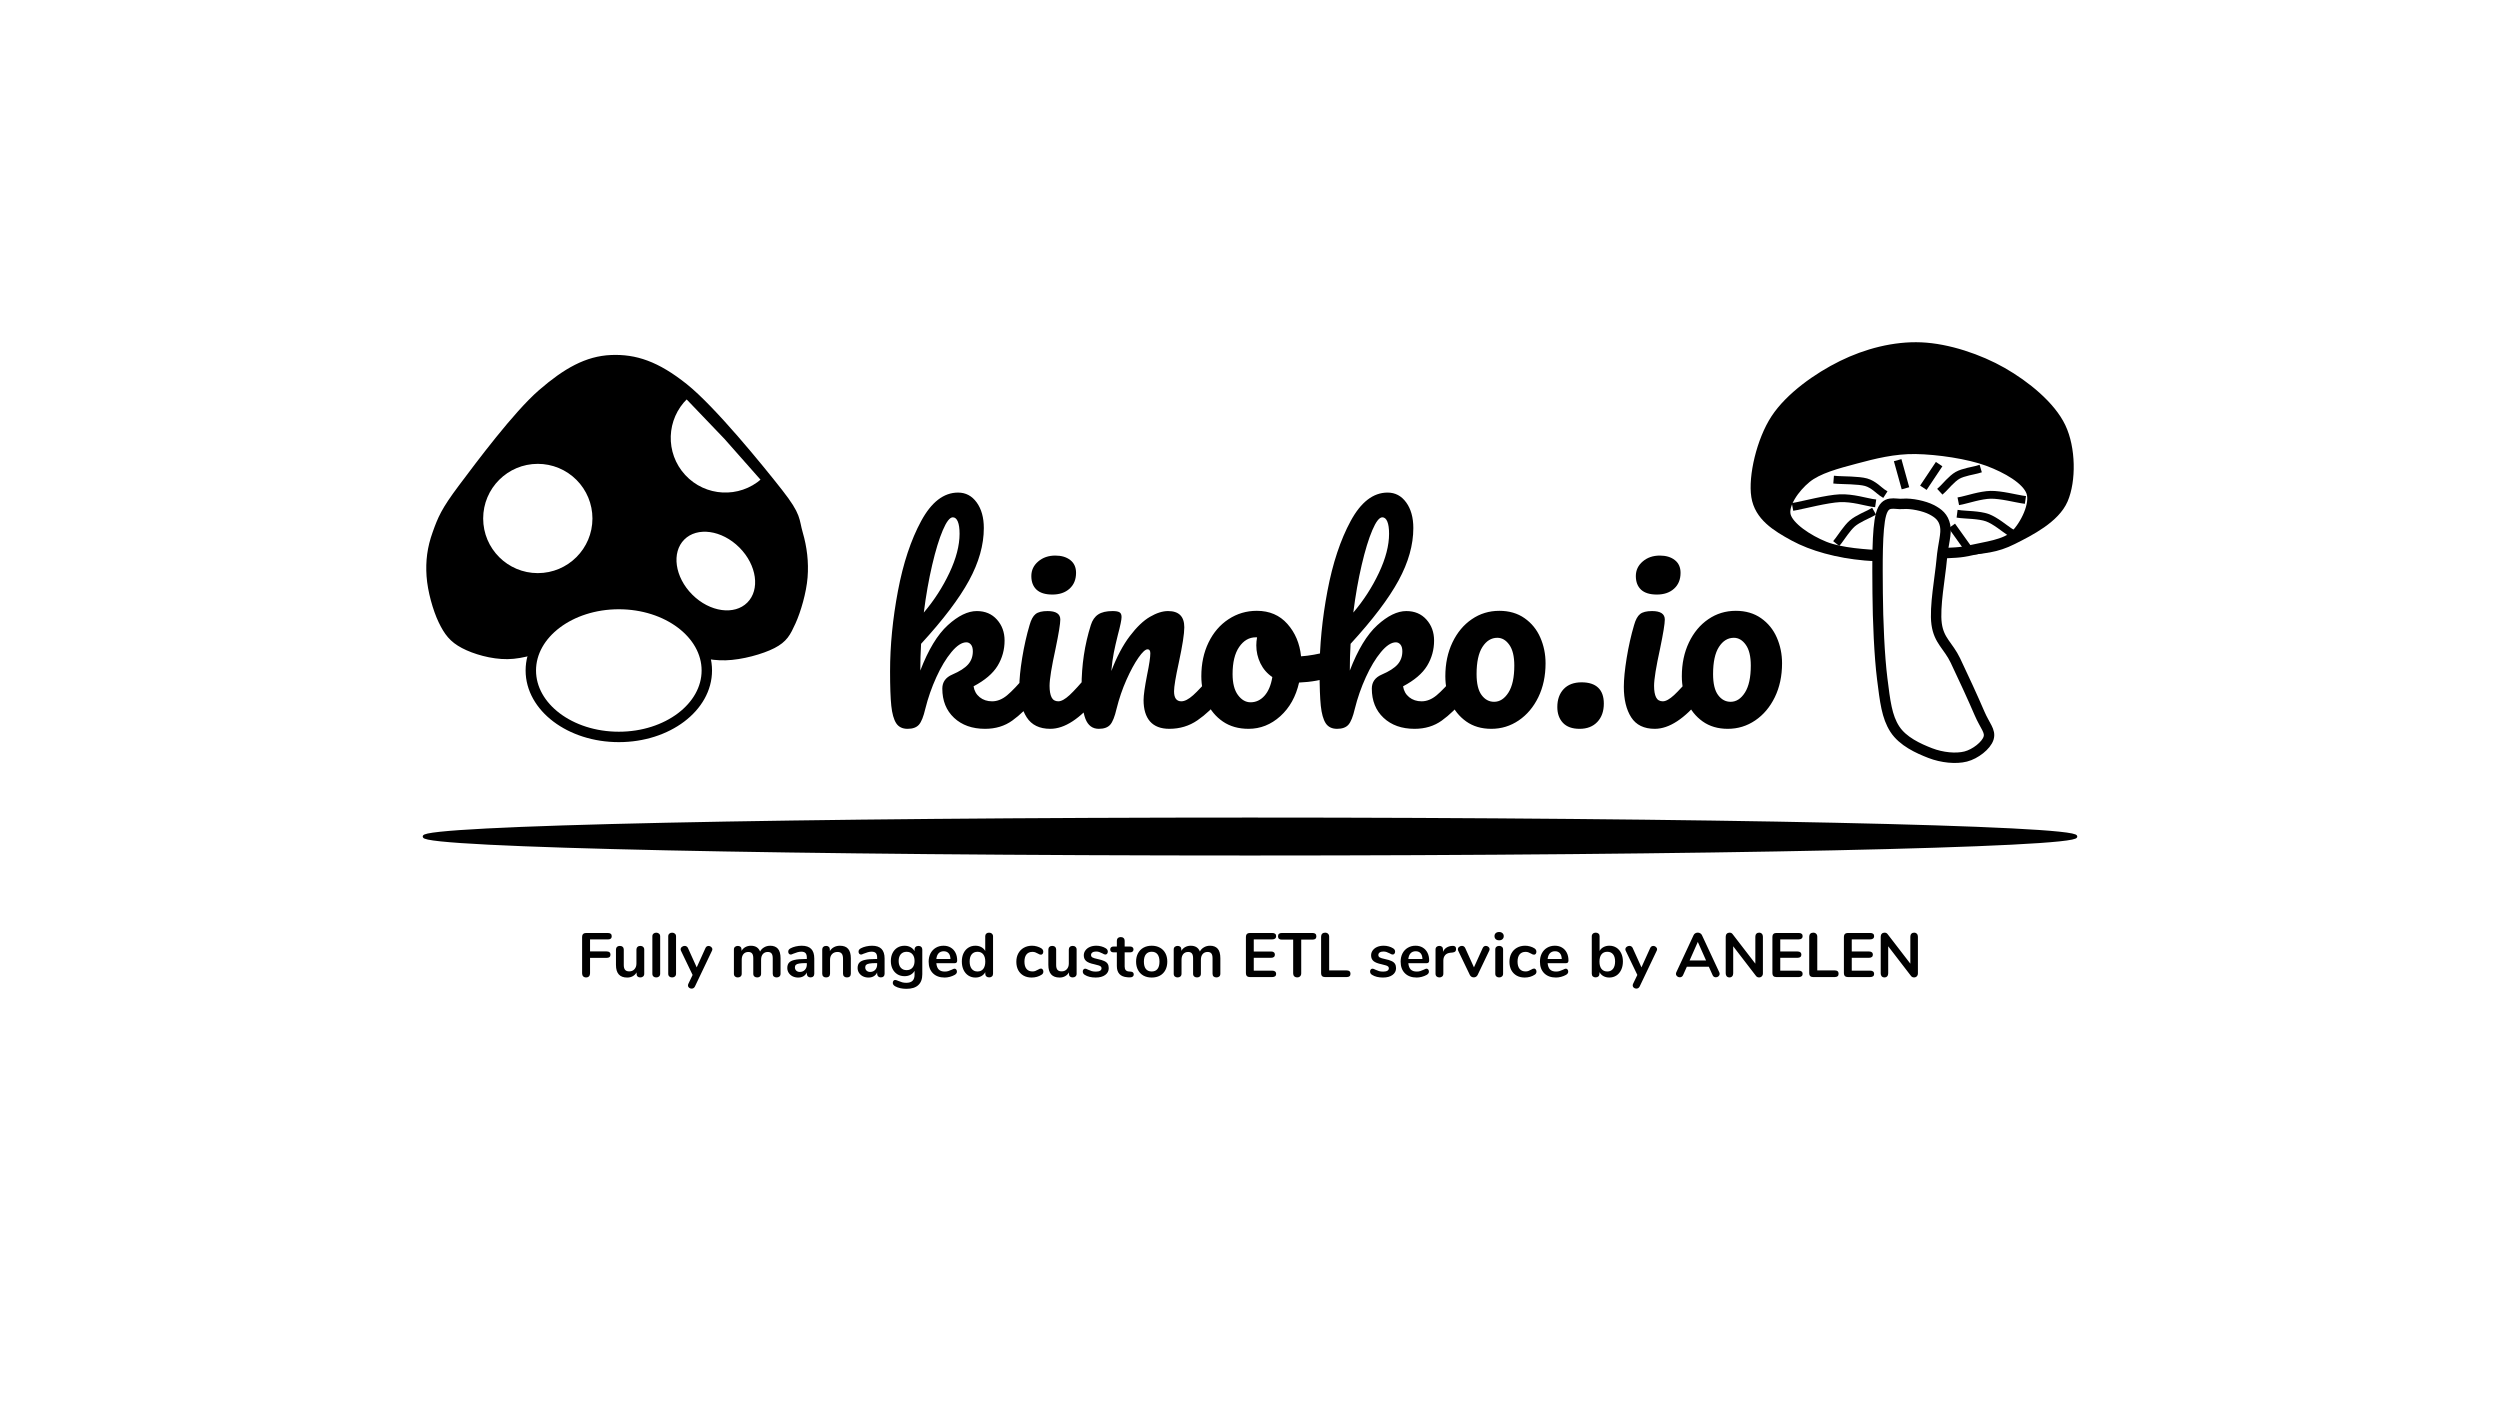 <svg version="1.1" viewBox="0.0 0.0 960.0 540.0" fill="none" stroke="none" stroke-linecap="square" stroke-miterlimit="10" xmlns:xlink="http://www.w3.org/1999/xlink" xmlns="http://www.w3.org/2000/svg"><rect x="0.0" y="0.0" width="960.0" height="540.0" fill="#808080" stroke="none"/><clipPath id="p.0"><path d="m0 0l960.0 0l0 540.0l-960.0 0l0 -540.0z" clip-rule="nonzero"/></clipPath><g clip-path="url(#p.0)"><path fill="#ffffff" d="m0 0l960.0 0l0 540.0l-960.0 0z" fill-rule="evenodd"/><path fill="#000000" d="m234.718 138.322c-9.026 0.373 -16.933 4.774 -26.406 12.98c-9.474 8.206 -23.722 27.303 -30.436 36.254c-6.714 8.951 -7.833 11.86 -9.847 17.455c-2.014 5.595 -2.61 10.593 -2.237 16.113c0.373 5.52 2.386 12.681 4.475 17.008c2.089 4.327 3.954 6.789 8.057 8.952c4.103 2.163 10.667 4.103 16.56 4.028c5.893 -0.075 11.712 -2.313 18.798 -4.476c7.087 -2.163 15.889 -8.728 23.721 -8.504c7.833 0.224 16.412 7.609 23.274 9.847c6.863 2.238 11.935 3.73 17.903 3.581c5.968 -0.149 13.726 -2.313 17.904 -4.476c4.178 -2.163 5.222 -4.252 7.161 -8.504c1.939 -4.252 4.027 -11.413 4.475 -17.008c0.448 -5.595 -0.223 -11.19 -1.789 -16.561c-1.566 -5.371 -0.299 -6.34 -7.609 -15.664c-7.31 -9.324 -25.586 -31.778 -36.253 -40.282c-10.667 -8.504 -18.724 -11.115 -27.75 -10.743z" fill-rule="evenodd"/><path stroke="#000000" stroke-width="4.0" stroke-linejoin="round" stroke-linecap="butt" d="m234.718 138.322c-9.026 0.373 -16.933 4.774 -26.406 12.98c-9.474 8.206 -23.722 27.303 -30.436 36.254c-6.714 8.951 -7.833 11.86 -9.847 17.455c-2.014 5.595 -2.61 10.593 -2.237 16.113c0.373 5.52 2.386 12.681 4.475 17.008c2.089 4.327 3.954 6.789 8.057 8.952c4.103 2.163 10.667 4.103 16.56 4.028c5.893 -0.075 11.712 -2.313 18.798 -4.476c7.087 -2.163 15.889 -8.728 23.721 -8.504c7.833 0.224 16.412 7.609 23.274 9.847c6.863 2.238 11.935 3.73 17.903 3.581c5.968 -0.149 13.726 -2.313 17.904 -4.476c4.178 -2.163 5.222 -4.252 7.161 -8.504c1.939 -4.252 4.027 -11.413 4.475 -17.008c0.448 -5.595 -0.223 -11.19 -1.789 -16.561c-1.566 -5.371 -0.299 -6.34 -7.609 -15.664c-7.31 -9.324 -25.586 -31.778 -36.253 -40.282c-10.667 -8.504 -18.724 -11.115 -27.75 -10.743z" fill-rule="evenodd"/><path fill="#ffffff" d="m185.037 199.098l0 0c0 -11.863 9.617 -21.48 21.48 -21.48l0 0c5.697 0 11.16 2.263 15.189 6.291c4.028 4.028 6.291 9.492 6.291 15.189l0 0c0 11.863 -9.617 21.48 -21.48 21.48l0 0c-11.863 0 -21.48 -9.617 -21.48 -21.48z" fill-rule="evenodd"/><path stroke="#000000" stroke-width="1.0" stroke-linejoin="round" stroke-linecap="butt" d="m185.037 199.098l0 0c0 -11.863 9.617 -21.48 21.48 -21.48l0 0c5.697 0 11.16 2.263 15.189 6.291c4.028 4.028 6.291 9.492 6.291 15.189l0 0c0 11.863 -9.617 21.48 -21.48 21.48l0 0c-11.863 0 -21.48 -9.617 -21.48 -21.48z" fill-rule="evenodd"/><path fill="#ffffff" d="m203.835 257.468l0 0c0 -14.09 15.129 -25.512 33.792 -25.512l0 0c18.663 0 33.792 11.422 33.792 25.512l0 0c0 14.09 -15.129 25.512 -33.792 25.512l0 0c-18.663 0 -33.792 -11.422 -33.792 -25.512z" fill-rule="evenodd"/><path stroke="#000000" stroke-width="4.0" stroke-linejoin="round" stroke-linecap="butt" d="m203.835 257.468l0 0c0 -14.09 15.129 -25.512 33.792 -25.512l0 0c18.663 0 33.792 11.422 33.792 25.512l0 0c0 14.09 -15.129 25.512 -33.792 25.512l0 0c-18.663 0 -33.792 -11.422 -33.792 -25.512z" fill-rule="evenodd"/><path fill="#ffffff" d="m262.418 206.83l0 0c5.191 -5.191 14.975 -3.824 21.853 3.054l0 0c6.878 6.878 8.245 16.662 3.054 21.853l0 0c-5.191 5.191 -14.975 3.824 -21.853 -3.054l0 0c-6.878 -6.878 -8.245 -16.662 -3.054 -21.853z" fill-rule="evenodd"/><path stroke="#000000" stroke-width="1.0" stroke-linejoin="round" stroke-linecap="butt" d="m262.418 206.83l0 0c5.191 -5.191 14.975 -3.824 21.853 3.054l0 0c6.878 6.878 8.245 16.662 3.054 21.853l0 0c-5.191 5.191 -14.975 3.824 -21.853 -3.054l0 0c-6.878 -6.878 -8.245 -16.662 -3.054 -21.853z" fill-rule="evenodd"/><path fill="#ffffff" d="m292.76 184.258l0 0c-8.761 7.745 -22.108 7.056 -30.026 -1.549c-7.918 -8.605 -7.495 -21.963 0.95 -30.051l14.853 15.51z" fill-rule="evenodd"/><path stroke="#000000" stroke-width="1.0" stroke-linejoin="round" stroke-linecap="butt" d="m292.76 184.258l0 0c-8.761 7.745 -22.108 7.056 -30.026 -1.549c-7.918 -8.605 -7.495 -21.963 0.95 -30.051l14.853 15.51z" fill-rule="evenodd"/><path fill="#000000" fill-opacity="0.0" d="m327.507 178.223l385.071 0l0 112.756l-385.071 0z" fill-rule="evenodd"/><path fill="#000000" d="m396.6 257.977q1.25 0 1.969 1.156q0.719 1.141 0.719 3.156q0 3.844 -1.828 5.953q-4.312 5.281 -8.734 8.453q-4.406 3.172 -10.453 3.172q-7.391 0 -11.906 -4.219q-4.516 -4.234 -4.516 -11.234q0 -3.75 3.844 -5.391q4.219 -1.812 6.047 -3.875q1.828 -2.062 1.828 -5.047q0 -1.734 -0.734 -2.594q-0.719 -0.859 -1.766 -0.859q-2.594 0 -5.719 3.75q-3.109 3.734 -5.797 9.641q-2.688 5.906 -4.234 12.141q-1.047 4.516 -2.453 6.109q-1.391 1.578 -4.359 1.578q-2.969 0 -4.375 -2.156q-1.391 -2.172 -1.875 -6.672q-0.469 -4.516 -0.469 -13.25q0 -14.797 3.016 -30.828q3.031 -16.031 8.938 -26.922q5.906 -10.891 14.156 -10.891q4.422 0 7.156 3.797q2.734 3.781 2.734 9.828q0 9.703 -5.672 20.125q-5.656 10.406 -18.422 24.328q-0.297 4.984 -0.297 10.266q4.609 -12.0 10.562 -17.422q5.953 -5.422 11.141 -5.422q4.797 0 7.719 3.266q2.938 3.266 2.938 8.062q0 5.281 -2.688 9.703q-2.688 4.406 -9.219 7.859q0.391 2.594 2.344 4.188q1.969 1.578 4.766 1.578q2.969 0 5.75 -2.297q2.781 -2.312 7.297 -7.688q1.156 -1.344 2.594 -1.344zm-30.719 -59.328q-1.734 0 -3.844 4.953q-2.109 4.938 -4.078 13.344q-1.969 8.391 -3.219 18.281q5.953 -7.016 9.844 -15.266q3.891 -8.266 3.891 -14.984q0 -3.062 -0.672 -4.688q-0.672 -1.641 -1.922 -1.641zm38.212 29.656q-4.031 0 -6.047 -1.859q-2.016 -1.875 -2.016 -5.234q0 -3.359 2.641 -5.609q2.641 -2.266 6.578 -2.266q3.547 0 5.75 1.734q2.203 1.719 2.203 4.891q0 3.844 -2.5 6.094q-2.484 2.25 -6.609 2.25zm-0.766 51.562q-6.25 0 -9.078 -4.422q-2.828 -4.422 -2.828 -11.703q0 -4.328 1.094 -11.094q1.109 -6.766 2.844 -12.625q0.859 -3.078 2.297 -4.219q1.438 -1.156 4.609 -1.156q4.891 0 4.891 3.266q0 2.391 -1.812 11.125q-2.312 10.562 -2.312 14.312q0 2.875 0.766 4.422q0.766 1.531 2.594 1.531q1.734 0 4.328 -2.391q2.594 -2.406 6.906 -7.594q1.156 -1.344 2.594 -1.344q1.25 0 1.969 1.156q0.719 1.141 0.719 3.156q0 3.844 -1.828 5.953q-9.5 11.625 -17.75 11.625zm18.616 0q-3.641 0 -5.141 -3.844q-1.484 -3.844 -1.484 -12.281q0 -12.484 3.562 -23.719q0.859 -2.781 2.828 -4.078q1.969 -1.297 5.516 -1.297q1.922 0 2.688 0.484q0.766 0.469 0.766 1.812q0 1.547 -1.438 6.922q-0.953 3.828 -1.531 6.719q-0.578 2.875 -0.969 7.094q3.172 -8.25 7.109 -13.422q3.938 -5.188 7.719 -7.391q3.797 -2.219 6.969 -2.219q6.234 0 6.234 6.234q0 3.75 -2.109 13.547q-1.828 8.344 -1.828 11.031q0 3.844 2.797 3.844q1.922 0 4.547 -2.344q2.641 -2.359 7.062 -7.641q1.156 -1.344 2.594 -1.344q1.25 0 1.969 1.156q0.719 1.141 0.719 3.156q0 3.844 -1.828 5.953q-4.125 5.094 -8.875 8.359q-4.75 3.266 -10.797 3.266q-4.906 0 -7.406 -2.828q-2.484 -2.844 -2.484 -8.219q0 -2.688 1.344 -9.594q1.25 -6.047 1.25 -8.359q0 -1.531 -1.062 -1.531q-1.25 0 -3.5 3.219q-2.25 3.219 -4.609 8.5q-2.344 5.266 -3.797 11.125q-1.047 4.516 -2.438 6.109q-1.391 1.578 -4.375 1.578zm89.757 -29.953q1.25 0 1.922 1.25q0.672 1.25 0.672 3.156q0 4.609 -2.781 5.484q-5.766 2.016 -12.672 2.297q-1.828 8.062 -7.203 12.922q-5.375 4.844 -12.188 4.844q-5.766 0 -9.844 -2.781q-4.078 -2.797 -6.188 -7.391q-2.109 -4.609 -2.109 -10.0q0 -7.281 2.781 -13.0q2.781 -5.719 7.672 -8.922q4.906 -3.219 10.859 -3.219q7.297 0 11.75 5.047q4.469 5.031 5.234 12.422q4.516 -0.281 10.75 -1.922q0.766 -0.188 1.344 -0.188zm-31.484 19.766q3.078 0 5.328 -2.484q2.25 -2.5 3.031 -7.203q-2.984 -2.016 -4.578 -5.281q-1.578 -3.266 -1.578 -6.906q0 -1.547 0.297 -3.078l-0.484 0q-3.844 0 -6.391 3.703q-2.531 3.688 -2.531 10.406q0 5.281 2.062 8.062q2.062 2.781 4.844 2.781zm81.312 -11.703q1.25 0 1.969 1.156q0.719 1.141 0.719 3.156q0 3.844 -1.828 5.953q-4.312 5.281 -8.734 8.453q-4.406 3.172 -10.453 3.172q-7.391 0 -11.906 -4.219q-4.516 -4.234 -4.516 -11.234q0 -3.75 3.844 -5.391q4.219 -1.812 6.047 -3.875q1.828 -2.062 1.828 -5.047q0 -1.734 -0.734 -2.594q-0.719 -0.859 -1.766 -0.859q-2.594 0 -5.719 3.75q-3.109 3.734 -5.797 9.641q-2.688 5.906 -4.234 12.141q-1.047 4.516 -2.453 6.109q-1.391 1.578 -4.359 1.578q-2.969 0 -4.375 -2.156q-1.391 -2.172 -1.875 -6.672q-0.469 -4.516 -0.469 -13.25q0 -14.797 3.016 -30.828q3.031 -16.031 8.938 -26.922q5.906 -10.891 14.156 -10.891q4.422 0 7.156 3.797q2.734 3.781 2.734 9.828q0 9.703 -5.672 20.125q-5.656 10.406 -18.422 24.328q-0.297 4.984 -0.297 10.266q4.609 -12.0 10.562 -17.422q5.953 -5.422 11.141 -5.422q4.797 0 7.719 3.266q2.938 3.266 2.938 8.062q0 5.281 -2.688 9.703q-2.688 4.406 -9.219 7.859q0.391 2.594 2.344 4.188q1.969 1.578 4.766 1.578q2.969 0 5.75 -2.297q2.781 -2.312 7.297 -7.688q1.156 -1.344 2.594 -1.344zm-30.719 -59.328q-1.734 0 -3.844 4.953q-2.109 4.938 -4.078 13.344q-1.969 8.391 -3.219 18.281q5.953 -7.016 9.844 -15.266q3.891 -8.266 3.891 -14.984q0 -3.062 -0.672 -4.688q-0.672 -1.641 -1.922 -1.641zm41.853 81.219q-5.656 0 -9.641 -2.828q-3.984 -2.844 -6.0 -7.453q-2.016 -4.609 -2.016 -9.891q0 -7.281 2.734 -13.0q2.734 -5.719 7.438 -8.922q4.703 -3.219 10.562 -3.219q5.656 0 9.688 2.828q4.031 2.828 6.047 7.438q2.016 4.609 2.016 9.891q0 7.297 -2.781 13.016q-2.781 5.703 -7.531 8.922q-4.75 3.219 -10.516 3.219zm1.062 -10.375q3.266 0 5.516 -3.547q2.25 -3.547 2.25 -10.375q0 -5.281 -1.922 -7.969q-1.906 -2.688 -4.594 -2.688q-3.453 0 -5.719 3.516q-2.25 3.5 -2.25 10.406q0 5.469 1.922 8.062q1.922 2.594 4.797 2.594zm32.832 10.375q-4.219 0 -6.391 -2.297q-2.156 -2.312 -2.156 -6.062q0 -4.312 2.438 -6.906q2.453 -2.594 6.875 -2.594q4.219 0 6.375 2.062q2.172 2.062 2.172 6.094q0 4.422 -2.5 7.062q-2.5 2.641 -6.812 2.641zm29.665 -51.562q-4.031 0 -6.047 -1.859q-2.016 -1.875 -2.016 -5.234q0 -3.359 2.641 -5.609q2.641 -2.266 6.578 -2.266q3.547 0 5.75 1.734q2.203 1.719 2.203 4.891q0 3.844 -2.5 6.094q-2.484 2.25 -6.609 2.25zm-0.766 51.562q-6.25 0 -9.078 -4.422q-2.828 -4.422 -2.828 -11.703q0 -4.328 1.094 -11.094q1.109 -6.766 2.844 -12.625q0.859 -3.078 2.297 -4.219q1.438 -1.156 4.609 -1.156q4.891 0 4.891 3.266q0 2.391 -1.812 11.125q-2.312 10.562 -2.312 14.312q0 2.875 0.766 4.422q0.766 1.531 2.594 1.531q1.734 0 4.328 -2.391q2.594 -2.406 6.906 -7.594q1.156 -1.344 2.594 -1.344q1.25 0 1.969 1.156q0.719 1.141 0.719 3.156q0 3.844 -1.828 5.953q-9.5 11.625 -17.75 11.625zm28.022 0q-5.656 0 -9.641 -2.828q-3.984 -2.844 -6.0 -7.453q-2.016 -4.609 -2.016 -9.891q0 -7.281 2.734 -13.0q2.734 -5.719 7.438 -8.922q4.703 -3.219 10.562 -3.219q5.656 0 9.688 2.828q4.031 2.828 6.047 7.438q2.016 4.609 2.016 9.891q0 7.297 -2.781 13.016q-2.781 5.703 -7.531 8.922q-4.75 3.219 -10.516 3.219zm1.062 -10.375q3.266 0 5.516 -3.547q2.25 -3.547 2.25 -10.375q0 -5.281 -1.922 -7.969q-1.906 -2.688 -4.594 -2.688q-3.453 0 -5.719 3.516q-2.25 3.5 -2.25 10.406q0 5.469 1.922 8.062q1.922 2.594 4.797 2.594z" fill-rule="nonzero"/><path fill="#000000" d="m737.7 133.457c10.243 0.436 22.242 4.49 31.168 9.593c8.926 5.103 18.511 12.914 22.388 21.028c3.878 8.114 3.95 20.486 0.878 27.656c-3.073 7.17 -12.73 12.07 -19.315 15.365c-6.585 3.295 -10.756 3.379 -20.194 4.403c-9.438 1.024 -25.826 2.688 -36.435 1.743c-10.609 -0.945 -20.267 -3.633 -27.218 -7.412c-6.951 -3.779 -13.316 -7.775 -14.487 -15.26c-1.171 -7.485 1.976 -21.291 7.463 -29.648c5.487 -8.357 16.17 -15.915 25.461 -20.493c9.292 -4.578 20.047 -7.411 30.29 -6.975z" fill-rule="evenodd"/><path stroke="#000000" stroke-width="4.0" stroke-linejoin="round" stroke-linecap="butt" d="m737.7 133.457c10.243 0.436 22.242 4.49 31.168 9.593c8.926 5.103 18.511 12.914 22.388 21.028c3.878 8.114 3.95 20.486 0.878 27.656c-3.073 7.17 -12.73 12.07 -19.315 15.365c-6.585 3.295 -10.756 3.379 -20.194 4.403c-9.438 1.024 -25.826 2.688 -36.435 1.743c-10.609 -0.945 -20.267 -3.633 -27.218 -7.412c-6.951 -3.779 -13.316 -7.775 -14.487 -15.26c-1.171 -7.485 1.976 -21.291 7.463 -29.648c5.487 -8.357 16.17 -15.915 25.461 -20.493c9.292 -4.578 20.047 -7.411 30.29 -6.975z" fill-rule="evenodd"/><path fill="#ffffff" d="m735.693 172.355c8.487 0.146 20.286 1.876 27.679 4.622c7.393 2.746 14.926 7.096 16.681 11.852c1.756 4.756 -2.342 12.95 -6.146 16.681c-3.805 3.731 -11.779 4.536 -16.681 5.707c-4.902 1.171 -7.17 0.951 -12.731 1.317c-5.56 0.366 -13.316 1.316 -20.632 0.878c-7.316 -0.439 -16.9 -0.951 -23.266 -3.511c-6.365 -2.561 -13.756 -7.463 -14.926 -11.853c-1.171 -4.39 3.439 -10.828 7.903 -14.486c4.463 -3.658 11.856 -5.595 18.876 -7.463c7.02 -1.868 14.757 -3.89 23.244 -3.743z" fill-rule="evenodd"/><path stroke="#000000" stroke-width="4.0" stroke-linejoin="round" stroke-linecap="butt" d="m735.693 172.355c8.487 0.146 20.286 1.876 27.679 4.622c7.393 2.746 14.926 7.096 16.681 11.852c1.756 4.756 -2.342 12.95 -6.146 16.681c-3.805 3.731 -11.779 4.536 -16.681 5.707c-4.902 1.171 -7.17 0.951 -12.731 1.317c-5.56 0.366 -13.316 1.316 -20.632 0.878c-7.316 -0.439 -16.9 -0.951 -23.266 -3.511c-6.365 -2.561 -13.756 -7.463 -14.926 -11.853c-1.171 -4.39 3.439 -10.828 7.903 -14.486c4.463 -3.658 11.856 -5.595 18.876 -7.463c7.02 -1.868 14.757 -3.89 23.244 -3.743z" fill-rule="evenodd"/><path fill="#ffffff" d="m722.337 197.441c1.609 -5.707 5.12 -3.658 8.34 -3.951c3.219 -0.292 8.268 0.807 10.976 2.197c2.707 1.39 4.609 2.926 5.268 6.145c0.658 3.219 -0.775 6.873 -1.317 13.17c-0.542 6.297 -2.815 18.174 -1.937 24.612c0.878 6.438 4.467 8.317 7.204 14.018c2.737 5.702 7.096 15.216 9.218 20.191c2.122 4.975 4.392 6.878 3.514 9.659c-0.878 2.78 -5.051 6.073 -8.783 7.024c-3.731 0.951 -9.07 0.438 -13.606 -1.318c-4.536 -1.756 -10.539 -4.463 -13.612 -9.218c-3.073 -4.755 -3.729 -10.608 -4.826 -19.314c-1.097 -8.706 -1.683 -22.389 -1.756 -32.925c-0.073 -10.536 -0.292 -24.584 1.317 -30.291z" fill-rule="evenodd"/><path stroke="#000000" stroke-width="4.0" stroke-linejoin="round" stroke-linecap="butt" d="m722.337 197.441c1.609 -5.707 5.12 -3.658 8.34 -3.951c3.219 -0.292 8.268 0.807 10.976 2.197c2.707 1.39 4.609 2.926 5.268 6.145c0.658 3.219 -0.775 6.873 -1.317 13.17c-0.542 6.297 -2.815 18.174 -1.937 24.612c0.878 6.438 4.467 8.317 7.204 14.018c2.737 5.702 7.096 15.216 9.218 20.191c2.122 4.975 4.392 6.878 3.514 9.659c-0.878 2.78 -5.051 6.073 -8.783 7.024c-3.731 0.951 -9.07 0.438 -13.606 -1.318c-4.536 -1.756 -10.539 -4.463 -13.612 -9.218c-3.073 -4.755 -3.729 -10.608 -4.826 -19.314c-1.097 -8.706 -1.683 -22.389 -1.756 -32.925c-0.073 -10.536 -0.292 -24.584 1.317 -30.291z" fill-rule="evenodd"/><path fill="#000000" fill-opacity="0.0" d="m731.295 186.052c-0.366 -1.317 -1.829 -6.585 -2.194 -7.903" fill-rule="evenodd"/><path stroke="#000000" stroke-width="3.0" stroke-linejoin="round" stroke-linecap="butt" d="m731.295 186.052c-0.366 -1.317 -1.829 -6.585 -2.194 -7.903" fill-rule="evenodd"/><path fill="#000000" fill-opacity="0.0" d="m739.405 186.052c0.732 -1.098 3.658 -5.488 4.39 -6.586" fill-rule="evenodd"/><path stroke="#000000" stroke-width="3.0" stroke-linejoin="round" stroke-linecap="butt" d="m739.405 186.052c0.732 -1.098 3.658 -5.488 4.39 -6.586" fill-rule="evenodd"/><path fill="#000000" fill-opacity="0.0" d="m745.99 187.807c0.951 -0.878 3.512 -4.024 5.707 -5.268c2.195 -1.244 6.219 -1.829 7.463 -2.194" fill-rule="evenodd"/><path stroke="#000000" stroke-width="3.0" stroke-linejoin="round" stroke-linecap="butt" d="m745.99 187.807c0.951 -0.878 3.512 -4.024 5.707 -5.268c2.195 -1.244 6.219 -1.829 7.463 -2.194" fill-rule="evenodd"/><path fill="#000000" fill-opacity="0.0" d="m722.724 189.124c-1.024 -0.658 -3.292 -3.146 -6.145 -3.951c-2.853 -0.805 -9.146 -0.731 -10.976 -0.878" fill-rule="evenodd"/><path stroke="#000000" stroke-width="3.0" stroke-linejoin="round" stroke-linecap="butt" d="m722.724 189.124c-1.024 -0.658 -3.292 -3.146 -6.145 -3.951c-2.853 -0.805 -9.146 -0.731 -10.976 -0.878" fill-rule="evenodd"/><path fill="#000000" fill-opacity="0.0" d="m718.773 193.076c-2.049 -0.293 -7.463 -1.976 -12.291 -1.756c-4.829 0.219 -13.901 2.561 -16.681 3.073" fill-rule="evenodd"/><path stroke="#000000" stroke-width="3.0" stroke-linejoin="round" stroke-linecap="butt" d="m718.773 193.076c-2.049 -0.293 -7.463 -1.976 -12.291 -1.756c-4.829 0.219 -13.901 2.561 -16.681 3.073" fill-rule="evenodd"/><path fill="#000000" fill-opacity="0.0" d="m718.334 197.026c-1.171 0.658 -4.975 2.195 -7.024 3.951c-2.049 1.756 -4.39 5.487 -5.268 6.584" fill-rule="evenodd"/><path stroke="#000000" stroke-width="3.0" stroke-linejoin="round" stroke-linecap="butt" d="m718.334 197.026c-1.171 0.658 -4.975 2.195 -7.024 3.951c-2.049 1.756 -4.39 5.487 -5.268 6.584" fill-rule="evenodd"/><path fill="#000000" fill-opacity="0.0" d="m753.453 192.197c1.829 -0.366 7.17 -2.121 10.974 -2.194c3.805 -0.073 9.878 1.464 11.853 1.756" fill-rule="evenodd"/><path stroke="#000000" stroke-width="3.0" stroke-linejoin="round" stroke-linecap="butt" d="m753.453 192.197c1.829 -0.366 7.17 -2.121 10.974 -2.194c3.805 -0.073 9.878 1.464 11.853 1.756" fill-rule="evenodd"/><path fill="#000000" fill-opacity="0.0" d="m753.014 197.464c1.683 0.219 7.024 0.219 10.097 1.317c3.073 1.098 6.951 4.391 8.341 5.269" fill-rule="evenodd"/><path stroke="#000000" stroke-width="3.0" stroke-linejoin="round" stroke-linecap="butt" d="m753.014 197.464c1.683 0.219 7.024 0.219 10.097 1.317c3.073 1.098 6.951 4.391 8.341 5.269" fill-rule="evenodd"/><path fill="#000000" fill-opacity="0.0" d="m750.38 203.171c0.732 1.024 3.658 5.122 4.39 6.146" fill-rule="evenodd"/><path stroke="#000000" stroke-width="3.0" stroke-linejoin="round" stroke-linecap="butt" d="m750.38 203.171c0.732 1.024 3.658 5.122 4.39 6.146" fill-rule="evenodd"/><path fill="#000000" d="m162.803 321.228c0 -1.8 33.419 -3.527 92.905 -4.799c59.486 -1.273 140.166 -1.988 224.292 -1.988l0 0c175.183 0 317.197 3.039 317.197 6.787l0 0c0 3.749 -142.014 6.787 -317.197 6.787l0 0c-175.183 0 -317.197 -3.039 -317.197 -6.787z" fill-rule="evenodd"/><path stroke="#000000" stroke-width="1.0" stroke-linejoin="round" stroke-linecap="butt" d="m162.803 321.228c0 -1.8 33.419 -3.527 92.905 -4.799c59.486 -1.273 140.166 -1.988 224.292 -1.988l0 0c175.183 0 317.197 3.039 317.197 6.787l0 0c0 3.749 -142.014 6.787 -317.197 6.787l0 0c-175.183 0 -317.197 -3.039 -317.197 -6.787z" fill-rule="evenodd"/><path fill="#000000" fill-opacity="0.0" d="m208.11 343.155l543.78 0l0 63.433l-543.78 0z" fill-rule="evenodd"/><path fill="#000000" d="m225.06 375.335q-0.703 0 -1.125 -0.422q-0.406 -0.438 -0.406 -1.141l0 -14.031q0 -0.703 0.391 -1.078q0.391 -0.391 1.094 -0.391l8.422 0q1.469 0 1.469 1.25q0 1.219 -1.469 1.219l-6.859 0l0 4.609l6.375 0q1.469 0 1.469 1.25q0 1.219 -1.469 1.219l-6.375 0l0 5.953q0 0.703 -0.406 1.141q-0.406 0.422 -1.109 0.422zm20.813 -12.109q0.688 0 1.094 0.391q0.422 0.375 0.422 1.016l0 9.312q0 0.625 -0.422 1.016q-0.422 0.375 -1.094 0.375q-0.656 0 -1.047 -0.359q-0.375 -0.359 -0.375 -0.984l0 -0.594q-0.547 0.953 -1.484 1.469q-0.938 0.516 -2.109 0.516q-4.328 0 -4.328 -4.844l0 -5.906q0 -0.641 0.406 -1.016q0.406 -0.391 1.078 -0.391q0.703 0 1.109 0.391q0.406 0.375 0.406 1.016l0 5.938q0 1.234 0.5 1.844q0.516 0.594 1.594 0.594q1.25 0 2.0 -0.828q0.766 -0.828 0.766 -2.188l0 -5.359q0 -0.641 0.406 -1.016q0.406 -0.391 1.078 -0.391zm6.115 12.109q-0.641 0 -1.062 -0.359q-0.422 -0.375 -0.422 -1.078l0 -14.328q0 -0.688 0.422 -1.047q0.422 -0.375 1.062 -0.375q0.656 0 1.078 0.375q0.438 0.359 0.438 1.047l0 14.328q0 0.703 -0.438 1.078q-0.422 0.359 -1.078 0.359zm6.096 0q-0.641 0 -1.062 -0.359q-0.422 -0.375 -0.422 -1.078l0 -14.328q0 -0.688 0.422 -1.047q0.422 -0.375 1.062 -0.375q0.656 0 1.078 0.375q0.438 0.359 0.438 1.047l0 14.328q0 0.703 -0.438 1.078q-0.422 0.359 -1.078 0.359zm12.799 -11.25q0.188 -0.438 0.5 -0.641q0.328 -0.203 0.719 -0.203q0.547 0 0.984 0.375q0.453 0.375 0.453 0.922q0 0.266 -0.141 0.547l-6.547 13.734q-0.422 0.812 -1.281 0.812q-0.547 0 -0.969 -0.344q-0.422 -0.344 -0.422 -0.875q0 -0.266 0.141 -0.609l1.641 -3.422l-4.469 -9.297q-0.125 -0.234 -0.125 -0.547q0 -0.547 0.469 -0.922q0.469 -0.391 1.078 -0.391q0.406 0 0.734 0.203q0.344 0.203 0.531 0.625l3.359 7.422l3.344 -7.391zm24.878 -0.922q1.922 0 2.938 1.141q1.031 1.141 1.031 3.688l0 5.906q0 0.703 -0.422 1.078q-0.422 0.359 -1.094 0.359q-0.656 0 -1.078 -0.359q-0.406 -0.375 -0.406 -1.078l0 -5.906q0 -1.312 -0.469 -1.875q-0.469 -0.562 -1.438 -0.562q-1.172 0 -1.875 0.797q-0.688 0.797 -0.688 2.203l0 5.344q0 0.703 -0.422 1.078q-0.422 0.359 -1.062 0.359q-0.656 0 -1.094 -0.359q-0.422 -0.375 -0.422 -1.078l0 -5.906q0 -1.312 -0.469 -1.875q-0.469 -0.562 -1.422 -0.562q-1.188 0 -1.875 0.797q-0.672 0.797 -0.672 2.203l0 5.344q0 0.703 -0.438 1.078q-0.422 0.359 -1.078 0.359q-0.641 0 -1.062 -0.359q-0.422 -0.375 -0.422 -1.078l0 -9.281q0 -0.672 0.422 -1.031q0.438 -0.359 1.094 -0.359q0.625 0 1.016 0.344q0.391 0.344 0.391 1.0l0 0.562q0.562 -0.953 1.484 -1.453q0.922 -0.516 2.125 -0.516q2.641 0 3.516 2.219q0.531 -1.016 1.562 -1.609q1.031 -0.609 2.328 -0.609zm12.093 0q2.453 0 3.641 1.219q1.188 1.219 1.188 3.688l0 5.859q0 0.641 -0.391 1.016q-0.375 0.375 -1.047 0.375q-0.625 0 -1.031 -0.375q-0.391 -0.391 -0.391 -1.016l0 -0.531q-0.406 0.938 -1.281 1.469q-0.875 0.516 -2.031 0.516q-1.172 0 -2.141 -0.469q-0.953 -0.484 -1.5 -1.328q-0.547 -0.844 -0.547 -1.875q0 -1.297 0.656 -2.031q0.656 -0.75 2.141 -1.078q1.5 -0.344 4.109 -0.344l0.594 0l0 -0.547q0 -1.172 -0.5 -1.719q-0.5 -0.547 -1.625 -0.547q-0.703 0 -1.422 0.203q-0.719 0.203 -1.703 0.594q-0.625 0.312 -0.906 0.312q-0.438 0 -0.719 -0.312q-0.266 -0.312 -0.266 -0.812q0 -0.406 0.203 -0.703q0.203 -0.312 0.688 -0.578q0.828 -0.453 1.984 -0.719q1.172 -0.266 2.297 -0.266zm-0.734 10.062q1.203 0 1.953 -0.797q0.75 -0.812 0.75 -2.078l0 -0.516l-0.422 0q-1.609 0 -2.5 0.156q-0.891 0.141 -1.281 0.5q-0.375 0.359 -0.375 0.984q0 0.766 0.531 1.266q0.547 0.484 1.344 0.484zm15.429 -10.062q2.109 0 3.141 1.203q1.031 1.203 1.031 3.625l0 5.906q0 0.672 -0.391 1.062q-0.391 0.375 -1.094 0.375q-0.688 0 -1.109 -0.375q-0.406 -0.391 -0.406 -1.062l0 -5.734q0 -1.375 -0.516 -1.984q-0.516 -0.625 -1.609 -0.625q-1.297 0 -2.078 0.812q-0.781 0.812 -0.781 2.188l0 5.344q0 0.672 -0.406 1.062q-0.406 0.375 -1.109 0.375q-0.688 0 -1.094 -0.375q-0.391 -0.391 -0.391 -1.062l0 -9.281q0 -0.625 0.406 -1.0q0.406 -0.391 1.109 -0.391q0.625 0 1.016 0.375q0.391 0.359 0.391 0.969l0 0.641q0.609 -0.984 1.609 -1.516q1.016 -0.531 2.281 -0.531zm12.306 0q2.453 0 3.641 1.219q1.188 1.219 1.188 3.688l0 5.859q0 0.641 -0.391 1.016q-0.375 0.375 -1.047 0.375q-0.625 0 -1.031 -0.375q-0.391 -0.391 -0.391 -1.016l0 -0.531q-0.406 0.938 -1.281 1.469q-0.875 0.516 -2.031 0.516q-1.172 0 -2.141 -0.469q-0.953 -0.484 -1.5 -1.328q-0.547 -0.844 -0.547 -1.875q0 -1.297 0.656 -2.031q0.656 -0.75 2.141 -1.078q1.5 -0.344 4.109 -0.344l0.594 0l0 -0.547q0 -1.172 -0.5 -1.719q-0.5 -0.547 -1.625 -0.547q-0.703 0 -1.422 0.203q-0.719 0.203 -1.703 0.594q-0.625 0.312 -0.906 0.312q-0.438 0 -0.719 -0.312q-0.266 -0.312 -0.266 -0.812q0 -0.406 0.203 -0.703q0.203 -0.312 0.688 -0.578q0.828 -0.453 1.984 -0.719q1.172 -0.266 2.297 -0.266zm-0.734 10.062q1.203 0 1.953 -0.797q0.75 -0.812 0.75 -2.078l0 -0.516l-0.422 0q-1.609 0 -2.5 0.156q-0.891 0.141 -1.281 0.5q-0.375 0.359 -0.375 0.984q0 0.766 0.531 1.266q0.547 0.484 1.344 0.484zm18.554 -10.0q0.672 0 1.078 0.391q0.406 0.375 0.406 1.016l0 9.484q0 2.766 -1.547 4.172q-1.531 1.422 -4.531 1.422q-2.609 0 -4.359 -0.984q-0.891 -0.531 -0.891 -1.281q0 -0.516 0.25 -0.828q0.25 -0.312 0.656 -0.312q0.219 0 0.531 0.094q0.312 0.109 0.656 0.266q0.859 0.359 1.531 0.547q0.688 0.188 1.578 0.188q3.156 0 3.156 -3.062l0 -1.547q-0.531 0.984 -1.547 1.531q-1.0 0.531 -2.297 0.531q-1.547 0 -2.734 -0.719q-1.188 -0.734 -1.859 -2.047q-0.672 -1.328 -0.672 -3.062q0 -1.719 0.656 -3.047q0.672 -1.344 1.859 -2.078q1.203 -0.734 2.75 -0.734q1.297 0 2.297 0.547q1.016 0.547 1.547 1.531l0 -0.625q0 -0.625 0.406 -1.0q0.406 -0.391 1.078 -0.391zm-4.547 9.312q1.453 0 2.25 -0.938q0.812 -0.938 0.812 -2.578q0 -1.656 -0.812 -2.594q-0.797 -0.938 -2.25 -0.938q-1.406 0 -2.234 0.938q-0.812 0.938 -0.812 2.594q0 1.641 0.812 2.578q0.828 0.938 2.234 0.938zm18.411 -0.562q0.406 0 0.656 0.312q0.266 0.312 0.266 0.844q0 0.75 -0.891 1.25q-0.812 0.453 -1.859 0.734q-1.031 0.266 -1.953 0.266q-2.844 0 -4.5 -1.625q-1.656 -1.641 -1.656 -4.469q0 -1.797 0.719 -3.188q0.734 -1.391 2.031 -2.156q1.312 -0.781 2.969 -0.781q1.578 0 2.75 0.703q1.188 0.703 1.828 1.969q0.656 1.266 0.656 3.0q0 1.031 -0.922 1.031l-7.078 0q0.156 1.656 0.938 2.438q0.797 0.781 2.312 0.781q0.766 0 1.344 -0.188q0.594 -0.203 1.344 -0.531q0.719 -0.391 1.047 -0.391zm-4.141 -6.688q-1.234 0 -1.969 0.766q-0.719 0.766 -0.875 2.203l5.422 0q-0.047 -1.469 -0.719 -2.219q-0.672 -0.75 -1.859 -0.75zm17.4 -7.141q0.672 0 1.094 0.391q0.438 0.391 0.438 1.016l0 14.344q0 0.656 -0.406 1.047q-0.406 0.375 -1.078 0.375q-0.672 0 -1.094 -0.375q-0.406 -0.391 -0.406 -1.047l0 -0.594q-0.516 0.984 -1.516 1.531q-1.0 0.547 -2.266 0.547q-1.516 0 -2.703 -0.766q-1.188 -0.766 -1.859 -2.172q-0.656 -1.406 -0.656 -3.219q0 -1.828 0.656 -3.188q0.672 -1.375 1.844 -2.125q1.172 -0.75 2.719 -0.75q1.266 0 2.25 0.531q0.984 0.531 1.516 1.484l0 -5.688q0 -0.594 0.391 -0.969q0.406 -0.375 1.078 -0.375zm-4.453 14.906q1.453 0 2.219 -0.984q0.781 -0.984 0.781 -2.797q0 -1.828 -0.781 -2.797q-0.766 -0.984 -2.188 -0.984q-1.438 0 -2.234 0.969q-0.797 0.953 -0.797 2.766q0 1.812 0.797 2.828q0.797 1.0 2.203 1.0zm20.787 2.328q-1.75 0 -3.078 -0.734q-1.328 -0.75 -2.062 -2.109q-0.719 -1.375 -0.719 -3.203q0 -1.828 0.75 -3.219q0.766 -1.406 2.125 -2.172q1.375 -0.781 3.156 -0.781q0.938 0 1.875 0.266q0.953 0.266 1.672 0.719q0.766 0.516 0.766 1.281q0 0.531 -0.25 0.859q-0.25 0.312 -0.656 0.312q-0.266 0 -0.562 -0.109q-0.281 -0.125 -0.562 -0.297q-0.531 -0.312 -1.016 -0.484q-0.469 -0.188 -1.094 -0.188q-1.5 0 -2.297 0.969q-0.797 0.969 -0.797 2.797q0 1.797 0.797 2.781q0.797 0.969 2.297 0.969q0.594 0 1.062 -0.172q0.469 -0.188 1.047 -0.5q0.359 -0.219 0.625 -0.328q0.266 -0.109 0.531 -0.109q0.375 0 0.641 0.344q0.266 0.328 0.266 0.828q0 0.406 -0.188 0.719q-0.172 0.297 -0.578 0.531q-0.75 0.484 -1.734 0.766q-0.984 0.266 -2.016 0.266zm15.774 -12.156q0.688 0 1.094 0.391q0.422 0.375 0.422 1.016l0 9.312q0 0.625 -0.422 1.016q-0.422 0.375 -1.094 0.375q-0.656 0 -1.047 -0.359q-0.375 -0.359 -0.375 -0.984l0 -0.594q-0.547 0.953 -1.484 1.469q-0.938 0.516 -2.109 0.516q-4.328 0 -4.328 -4.844l0 -5.906q0 -0.641 0.406 -1.016q0.406 -0.391 1.078 -0.391q0.703 0 1.109 0.391q0.406 0.375 0.406 1.016l0 5.938q0 1.234 0.5 1.844q0.516 0.594 1.594 0.594q1.25 0 2.0 -0.828q0.766 -0.828 0.766 -2.188l0 -5.359q0 -0.641 0.406 -1.016q0.406 -0.391 1.078 -0.391zm8.88 12.156q-2.625 0 -4.234 -1.031q-0.766 -0.453 -0.766 -1.297q0 -0.469 0.266 -0.766q0.266 -0.312 0.656 -0.312q0.406 0 1.125 0.391q0.766 0.359 1.391 0.547q0.641 0.188 1.625 0.188q1.016 0 1.578 -0.328q0.562 -0.344 0.562 -0.938q0 -0.406 -0.234 -0.641q-0.219 -0.25 -0.812 -0.453q-0.578 -0.203 -1.781 -0.469q-2.141 -0.438 -3.062 -1.219q-0.922 -0.797 -0.922 -2.188q0 -1.062 0.625 -1.906q0.625 -0.859 1.703 -1.328q1.094 -0.469 2.5 -0.469q1.0 0 1.938 0.266q0.938 0.25 1.672 0.719q0.781 0.484 0.781 1.281q0 0.484 -0.266 0.812q-0.266 0.312 -0.656 0.312q-0.266 0 -0.516 -0.109q-0.25 -0.109 -0.625 -0.328q-0.703 -0.359 -1.219 -0.531q-0.5 -0.188 -1.234 -0.188q-0.891 0 -1.406 0.359q-0.516 0.359 -0.516 0.984q0 0.609 0.531 0.922q0.531 0.312 2.031 0.625q1.609 0.328 2.516 0.766q0.922 0.422 1.312 1.078q0.406 0.641 0.406 1.656q0 1.625 -1.359 2.609q-1.359 0.984 -3.609 0.984zm13.364 -2.281q1.203 0.078 1.203 1.078q0 0.578 -0.469 0.891q-0.469 0.297 -1.328 0.25l-0.656 -0.047q-4.031 -0.297 -4.031 -4.328l0 -5.234l-1.203 0q-0.641 0 -1.0 -0.281q-0.344 -0.297 -0.344 -0.844q0 -0.547 0.344 -0.828q0.359 -0.297 1.0 -0.297l1.203 0l0 -2.203q0 -0.656 0.406 -1.031q0.406 -0.391 1.109 -0.391q0.672 0 1.078 0.391q0.406 0.375 0.406 1.031l0 2.203l2.047 0q0.641 0 0.984 0.297q0.359 0.281 0.359 0.828q0 0.547 -0.359 0.844q-0.344 0.281 -0.984 0.281l-2.047 0l0 5.453q0 1.781 1.641 1.891l0.641 0.047zm8.106 2.281q-1.797 0 -3.156 -0.734q-1.344 -0.75 -2.094 -2.141q-0.75 -1.391 -0.75 -3.234q0 -1.859 0.75 -3.234q0.75 -1.375 2.094 -2.125q1.359 -0.75 3.156 -0.75q1.812 0 3.156 0.75q1.359 0.75 2.094 2.125q0.734 1.375 0.734 3.234q0 1.844 -0.734 3.234q-0.734 1.391 -2.094 2.141q-1.344 0.734 -3.156 0.734zm-0.016 -2.328q1.469 0 2.234 -0.953q0.766 -0.969 0.766 -2.828q0 -1.859 -0.766 -2.828q-0.766 -0.969 -2.219 -0.969q-1.438 0 -2.219 0.969q-0.781 0.969 -0.781 2.828q0 1.859 0.766 2.828q0.781 0.953 2.219 0.953zm22.409 -9.891q1.922 0 2.938 1.141q1.031 1.141 1.031 3.688l0 5.906q0 0.703 -0.422 1.078q-0.422 0.359 -1.094 0.359q-0.656 0 -1.078 -0.359q-0.406 -0.375 -0.406 -1.078l0 -5.906q0 -1.312 -0.469 -1.875q-0.469 -0.562 -1.438 -0.562q-1.172 0 -1.875 0.797q-0.688 0.797 -0.688 2.203l0 5.344q0 0.703 -0.422 1.078q-0.422 0.359 -1.062 0.359q-0.656 0 -1.094 -0.359q-0.422 -0.375 -0.422 -1.078l0 -5.906q0 -1.312 -0.469 -1.875q-0.469 -0.562 -1.422 -0.562q-1.188 0 -1.875 0.797q-0.672 0.797 -0.672 2.203l0 5.344q0 0.703 -0.438 1.078q-0.422 0.359 -1.078 0.359q-0.641 0 -1.062 -0.359q-0.422 -0.375 -0.422 -1.078l0 -9.281q0 -0.672 0.422 -1.031q0.438 -0.359 1.094 -0.359q0.625 0 1.016 0.344q0.391 0.344 0.391 1.0l0 0.562q0.562 -0.953 1.484 -1.453q0.922 -0.516 2.125 -0.516q2.641 0 3.516 2.219q0.531 -1.016 1.562 -1.609q1.031 -0.609 2.328 -0.609zm15.268 12.031q-0.703 0 -1.094 -0.375q-0.391 -0.391 -0.391 -1.094l0 -13.984q0 -0.703 0.391 -1.078q0.391 -0.391 1.094 -0.391l8.656 0q0.703 0 1.078 0.312q0.391 0.312 0.391 0.891q0 0.594 -0.391 0.922q-0.375 0.328 -1.078 0.328l-7.125 0l0 4.656l6.656 0q0.688 0 1.062 0.312q0.391 0.312 0.391 0.906q0 0.578 -0.391 0.891q-0.375 0.312 -1.062 0.312l-6.656 0l0 4.938l7.125 0q0.703 0 1.078 0.328q0.391 0.328 0.391 0.922q0 0.578 -0.391 0.891q-0.375 0.312 -1.078 0.312l-8.656 0zm18.222 0.125q-0.734 0 -1.156 -0.422q-0.406 -0.422 -0.406 -1.125l0 -12.953l-4.375 0q-1.438 0 -1.438 -1.266q0 -1.281 1.438 -1.281l11.828 0q1.453 0 1.453 1.281q0 1.266 -1.453 1.266l-4.359 0l0 12.953q0 0.703 -0.422 1.125q-0.422 0.422 -1.109 0.422zm10.618 -0.125q-0.688 0 -1.078 -0.375q-0.375 -0.391 -0.375 -1.062l0 -14.062q0 -0.703 0.406 -1.125q0.422 -0.422 1.125 -0.422q0.719 0 1.141 0.422q0.422 0.422 0.422 1.125l0 12.953l6.734 0q1.453 0 1.453 1.281q0 1.266 -1.453 1.266l-8.375 0zm22.355 0.188q-2.625 0 -4.234 -1.031q-0.766 -0.453 -0.766 -1.297q0 -0.469 0.266 -0.766q0.266 -0.312 0.656 -0.312q0.406 0 1.125 0.391q0.766 0.359 1.391 0.547q0.641 0.188 1.625 0.188q1.016 0 1.578 -0.328q0.562 -0.344 0.562 -0.938q0 -0.406 -0.234 -0.641q-0.219 -0.25 -0.812 -0.453q-0.578 -0.203 -1.781 -0.469q-2.141 -0.438 -3.062 -1.219q-0.922 -0.797 -0.922 -2.188q0 -1.062 0.625 -1.906q0.625 -0.859 1.703 -1.328q1.094 -0.469 2.5 -0.469q1.0 0 1.938 0.266q0.938 0.25 1.672 0.719q0.781 0.484 0.781 1.281q0 0.484 -0.266 0.812q-0.266 0.312 -0.656 0.312q-0.266 0 -0.516 -0.109q-0.25 -0.109 -0.625 -0.328q-0.703 -0.359 -1.219 -0.531q-0.5 -0.188 -1.234 -0.188q-0.891 0 -1.406 0.359q-0.516 0.359 -0.516 0.984q0 0.609 0.531 0.922q0.531 0.312 2.031 0.625q1.609 0.328 2.516 0.766q0.922 0.422 1.312 1.078q0.406 0.641 0.406 1.656q0 1.625 -1.359 2.609q-1.359 0.984 -3.609 0.984zm16.671 -3.406q0.406 0 0.656 0.312q0.266 0.312 0.266 0.844q0 0.75 -0.891 1.25q-0.812 0.453 -1.859 0.734q-1.031 0.266 -1.953 0.266q-2.844 0 -4.5 -1.625q-1.656 -1.641 -1.656 -4.469q0 -1.797 0.719 -3.188q0.734 -1.391 2.031 -2.156q1.312 -0.781 2.969 -0.781q1.578 0 2.75 0.703q1.188 0.703 1.828 1.969q0.656 1.266 0.656 3.0q0 1.031 -0.922 1.031l-7.078 0q0.156 1.656 0.938 2.438q0.797 0.781 2.312 0.781q0.766 0 1.344 -0.188q0.594 -0.203 1.344 -0.531q0.719 -0.391 1.047 -0.391zm-4.141 -6.688q-1.234 0 -1.969 0.766q-0.719 0.766 -0.875 2.203l5.422 0q-0.047 -1.469 -0.719 -2.219q-0.672 -0.75 -1.859 -0.75zm14.15 -2.062q0.625 -0.062 0.984 0.25q0.359 0.312 0.359 0.938q0 0.656 -0.312 0.969q-0.312 0.312 -1.125 0.406l-0.719 0.062q-1.422 0.156 -2.078 0.969q-0.656 0.812 -0.656 2.031l0 5.047q0 0.703 -0.438 1.078q-0.422 0.359 -1.078 0.359q-0.641 0 -1.062 -0.359q-0.422 -0.375 -0.422 -1.078l0 -9.281q0 -0.672 0.422 -1.031q0.422 -0.359 1.047 -0.359q0.609 0 1.0 0.344q0.391 0.344 0.391 1.0l0 0.953q0.453 -1.062 1.344 -1.625q0.906 -0.578 2.016 -0.656l0.328 -0.016zm11.553 0.859q0.188 -0.438 0.5 -0.641q0.328 -0.219 0.719 -0.219q0.547 0 0.984 0.375q0.453 0.359 0.453 0.906q0 0.297 -0.141 0.578l-4.438 9.297q-0.219 0.453 -0.625 0.703q-0.391 0.234 -0.859 0.234q-0.469 0 -0.891 -0.234q-0.406 -0.25 -0.625 -0.703l-4.469 -9.297q-0.125 -0.234 -0.125 -0.547q0 -0.547 0.469 -0.922q0.469 -0.391 1.078 -0.391q0.859 0 1.266 0.828l3.359 7.422l3.344 -7.391zm6.329 11.25q-0.641 0 -1.062 -0.359q-0.422 -0.375 -0.422 -1.078l0 -9.266q0 -0.688 0.422 -1.047q0.422 -0.359 1.062 -0.359q0.656 0 1.078 0.359q0.438 0.359 0.438 1.047l0 9.266q0 0.703 -0.438 1.078q-0.422 0.359 -1.078 0.359zm0 -14.25q-0.828 0 -1.312 -0.438q-0.469 -0.453 -0.469 -1.172q0 -0.719 0.469 -1.141q0.484 -0.438 1.312 -0.438q0.781 0 1.266 0.438q0.5 0.422 0.5 1.141q0 0.719 -0.484 1.172q-0.469 0.438 -1.281 0.438zm9.815 14.297q-1.75 0 -3.078 -0.734q-1.328 -0.75 -2.062 -2.109q-0.719 -1.375 -0.719 -3.203q0 -1.828 0.75 -3.219q0.766 -1.406 2.125 -2.172q1.375 -0.781 3.156 -0.781q0.938 0 1.875 0.266q0.953 0.266 1.672 0.719q0.766 0.516 0.766 1.281q0 0.531 -0.25 0.859q-0.25 0.312 -0.656 0.312q-0.266 0 -0.562 -0.109q-0.281 -0.125 -0.562 -0.297q-0.531 -0.312 -1.016 -0.484q-0.469 -0.188 -1.094 -0.188q-1.5 0 -2.297 0.969q-0.797 0.969 -0.797 2.797q0 1.797 0.797 2.781q0.797 0.969 2.297 0.969q0.594 0 1.062 -0.172q0.469 -0.188 1.047 -0.5q0.359 -0.219 0.625 -0.328q0.266 -0.109 0.531 -0.109q0.375 0 0.641 0.344q0.266 0.328 0.266 0.828q0 0.406 -0.188 0.719q-0.172 0.297 -0.578 0.531q-0.75 0.484 -1.734 0.766q-0.984 0.266 -2.016 0.266zm15.79 -3.406q0.406 0 0.656 0.312q0.266 0.312 0.266 0.844q0 0.75 -0.891 1.25q-0.812 0.453 -1.859 0.734q-1.031 0.266 -1.953 0.266q-2.844 0 -4.5 -1.625q-1.656 -1.641 -1.656 -4.469q0 -1.797 0.719 -3.188q0.734 -1.391 2.031 -2.156q1.312 -0.781 2.969 -0.781q1.578 0 2.75 0.703q1.188 0.703 1.828 1.969q0.656 1.266 0.656 3.0q0 1.031 -0.922 1.031l-7.078 0q0.156 1.656 0.938 2.438q0.797 0.781 2.312 0.781q0.766 0 1.344 -0.188q0.594 -0.203 1.344 -0.531q0.719 -0.391 1.047 -0.391zm-4.141 -6.688q-1.234 0 -1.969 0.766q-0.719 0.766 -0.875 2.203l5.422 0q-0.047 -1.469 -0.719 -2.219q-0.672 -0.75 -1.859 -0.75zm20.842 -2.125q1.547 0 2.719 0.75q1.172 0.75 1.828 2.125q0.672 1.359 0.672 3.188q0 1.812 -0.672 3.219q-0.656 1.406 -1.844 2.172q-1.188 0.766 -2.703 0.766q-1.266 0 -2.266 -0.547q-0.984 -0.547 -1.516 -1.531l0 0.594q0 0.656 -0.406 1.047q-0.406 0.375 -1.078 0.375q-0.672 0 -1.078 -0.375q-0.391 -0.391 -0.391 -1.047l0 -14.344q0 -0.625 0.422 -1.016q0.422 -0.391 1.094 -0.391q0.672 0 1.078 0.375q0.406 0.359 0.406 0.969l0 5.672q0.531 -0.953 1.516 -1.469q0.984 -0.531 2.219 -0.531zm-0.781 9.891q1.406 0 2.203 -1.0q0.797 -1.016 0.797 -2.828q0 -1.812 -0.781 -2.766q-0.781 -0.969 -2.219 -0.969q-1.438 0 -2.219 0.984q-0.781 0.969 -0.781 2.797q0 1.812 0.781 2.797q0.781 0.984 2.219 0.984zm16.466 -8.969q0.188 -0.438 0.5 -0.641q0.328 -0.203 0.719 -0.203q0.547 0 0.984 0.375q0.453 0.375 0.453 0.922q0 0.266 -0.141 0.547l-6.547 13.734q-0.422 0.812 -1.281 0.812q-0.547 0 -0.969 -0.344q-0.422 -0.344 -0.422 -0.875q0 -0.266 0.141 -0.609l1.641 -3.422l-4.469 -9.297q-0.125 -0.234 -0.125 -0.547q0 -0.547 0.469 -0.922q0.469 -0.391 1.078 -0.391q0.406 0 0.734 0.203q0.344 0.203 0.531 0.625l3.359 7.422l3.344 -7.391zm26.534 9.266q0.141 0.312 0.141 0.625q0 0.547 -0.438 0.938q-0.438 0.375 -1.016 0.375q-0.391 0 -0.734 -0.203q-0.328 -0.203 -0.516 -0.641l-1.438 -3.203l-8.453 0l-1.438 3.203q-0.188 0.438 -0.531 0.641q-0.328 0.203 -0.75 0.203q-0.547 0 -1.0 -0.375q-0.453 -0.391 -0.453 -0.938q0 -0.312 0.141 -0.625l6.625 -14.234q0.219 -0.484 0.656 -0.734q0.453 -0.25 0.953 -0.25q0.5 0 0.938 0.25q0.453 0.25 0.672 0.734l6.641 14.234zm-11.391 -4.516l6.328 0l-3.172 -7.125l-3.156 7.125zm26.683 -10.688q0.672 0 1.062 0.422q0.406 0.422 0.406 1.125l0 14.078q0 0.703 -0.422 1.141q-0.406 0.422 -1.047 0.422q-0.766 0 -1.172 -0.547l-8.766 -11.406l0 10.391q0 0.703 -0.391 1.141q-0.375 0.422 -1.047 0.422q-0.672 0 -1.062 -0.422q-0.375 -0.438 -0.375 -1.141l0 -14.078q0 -0.703 0.406 -1.125q0.406 -0.422 1.078 -0.422q0.75 0 1.156 0.562l8.734 11.344l0 -10.359q0 -0.703 0.391 -1.125q0.391 -0.422 1.047 -0.422zm6.6 17.047q-0.703 0 -1.094 -0.375q-0.391 -0.391 -0.391 -1.094l0 -13.984q0 -0.703 0.391 -1.078q0.391 -0.391 1.094 -0.391l8.656 0q0.703 0 1.078 0.312q0.391 0.312 0.391 0.891q0 0.594 -0.391 0.922q-0.375 0.328 -1.078 0.328l-7.125 0l0 4.656l6.656 0q0.688 0 1.062 0.312q0.391 0.312 0.391 0.906q0 0.578 -0.391 0.891q-0.375 0.312 -1.062 0.312l-6.656 0l0 4.938l7.125 0q0.703 0 1.078 0.328q0.391 0.328 0.391 0.922q0 0.578 -0.391 0.891q-0.375 0.312 -1.078 0.312l-8.656 0zm14.105 0q-0.688 0 -1.078 -0.375q-0.375 -0.391 -0.375 -1.062l0 -14.062q0 -0.703 0.406 -1.125q0.422 -0.422 1.125 -0.422q0.719 0 1.141 0.422q0.422 0.422 0.422 1.125l0 12.953l6.734 0q1.453 0 1.453 1.281q0 1.266 -1.453 1.266l-8.375 0zm13.351 0q-0.703 0 -1.094 -0.375q-0.391 -0.391 -0.391 -1.094l0 -13.984q0 -0.703 0.391 -1.078q0.391 -0.391 1.094 -0.391l8.656 0q0.703 0 1.078 0.312q0.391 0.312 0.391 0.891q0 0.594 -0.391 0.922q-0.375 0.328 -1.078 0.328l-7.125 0l0 4.656l6.656 0q0.688 0 1.062 0.312q0.391 0.312 0.391 0.906q0 0.578 -0.391 0.891q-0.375 0.312 -1.062 0.312l-6.656 0l0 4.938l7.125 0q0.703 0 1.078 0.328q0.391 0.328 0.391 0.922q0 0.578 -0.391 0.891q-0.375 0.312 -1.078 0.312l-8.656 0zm25.464 -17.047q0.672 0 1.062 0.422q0.406 0.422 0.406 1.125l0 14.078q0 0.703 -0.422 1.141q-0.406 0.422 -1.047 0.422q-0.766 0 -1.172 -0.547l-8.766 -11.406l0 10.391q0 0.703 -0.391 1.141q-0.375 0.422 -1.047 0.422q-0.672 0 -1.062 -0.422q-0.375 -0.438 -0.375 -1.141l0 -14.078q0 -0.703 0.406 -1.125q0.406 -0.422 1.078 -0.422q0.75 0 1.156 0.562l8.734 11.344l0 -10.359q0 -0.703 0.391 -1.125q0.391 -0.422 1.047 -0.422z" fill-rule="nonzero"/></g></svg>